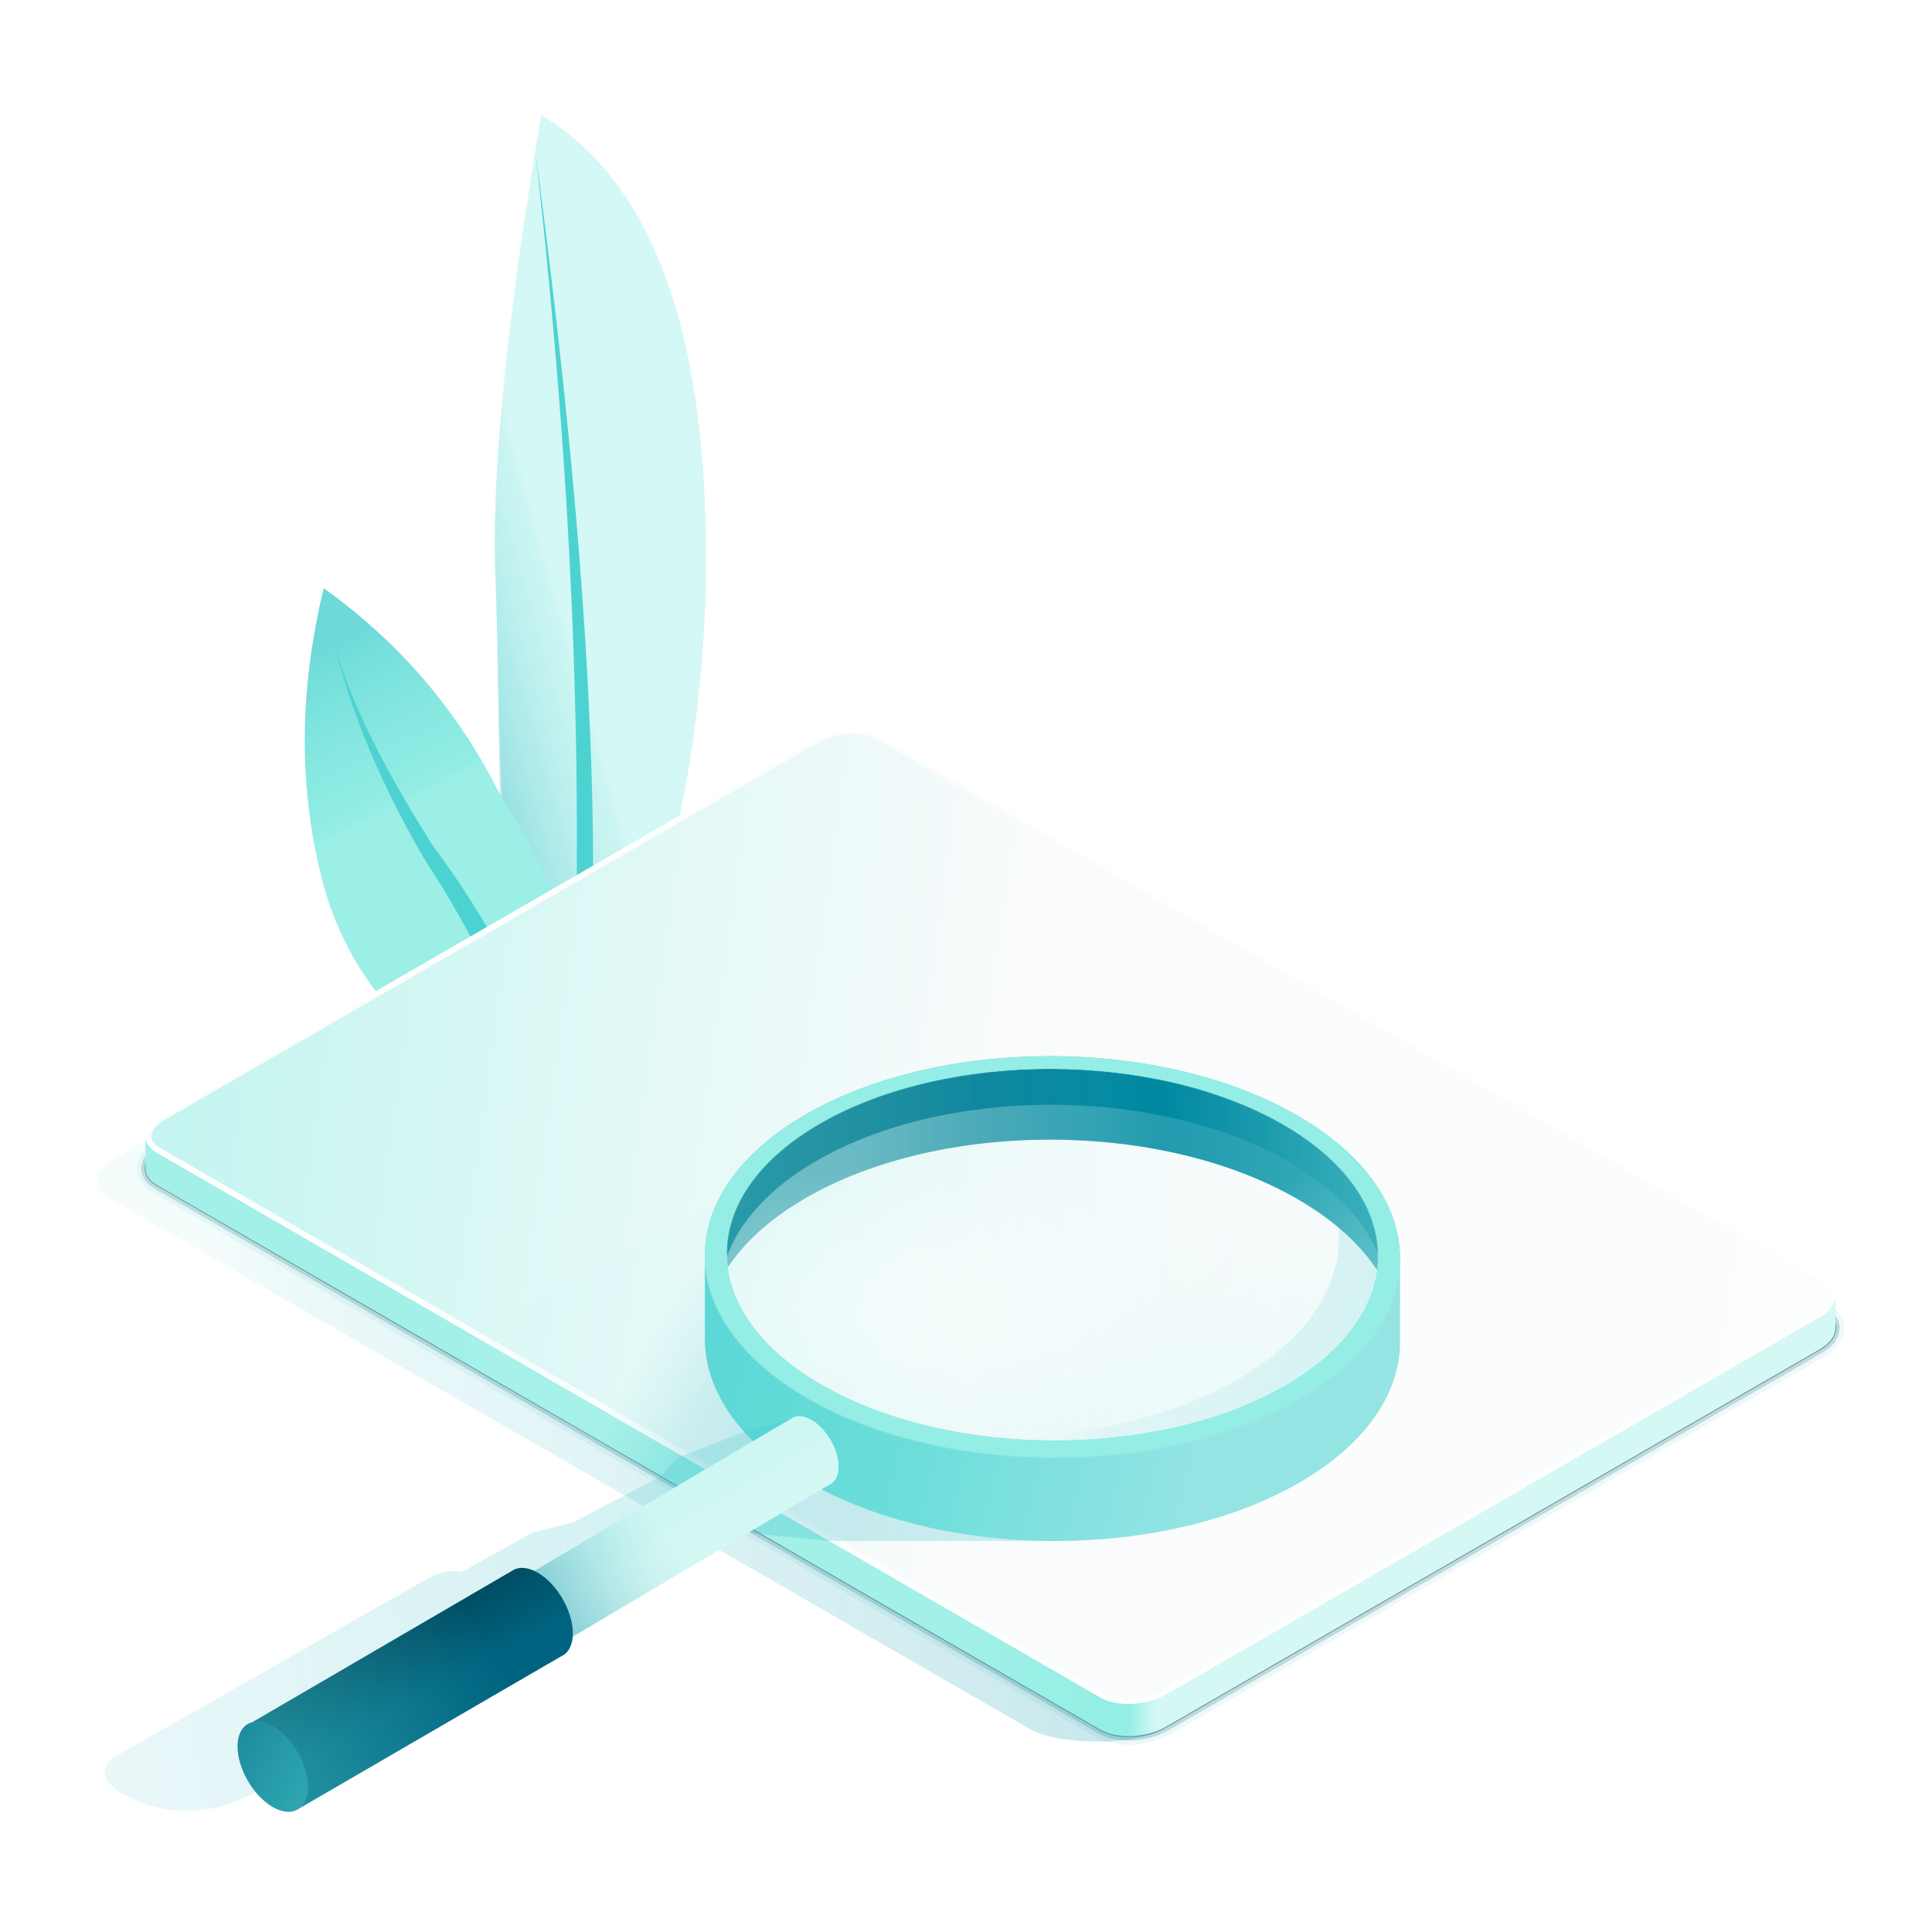 <?xml version="1.0" encoding="UTF-8"?><svg xmlns="http://www.w3.org/2000/svg" xmlns:xlink="http://www.w3.org/1999/xlink" viewBox="0 0 2500 2500"><defs><style>.cls-1{fill:url(#Nueva_muestra_de_degradado_6);}.cls-2{fill:url(#Nueva_muestra_de_degradado_3-2);}.cls-3{opacity:.18;}.cls-4{fill:#fff;}.cls-5{fill:#85d8d1;}.cls-6{fill:#fcfdfd;}.cls-7{fill:url(#Degradado_sin_nombre_6);}.cls-8{fill:none;opacity:.47;stroke:#004a5f;stroke-width:2.33px;}.cls-9{fill:url(#Nueva_muestra_de_degradado_3);}.cls-10{filter:url(#AI_DesenfoqueGaussiano_4);}.cls-11{fill:#00637f;}.cls-12{fill:#95eee5;}.cls-13{fill:url(#Nueva_muestra_de_degradado_4);}.cls-14{fill:url(#Degradado_sin_nombre_11);}.cls-15{fill:url(#Nueva_muestra_de_degradado_7);}.cls-16{fill:url(#Nueva_muestra_de_degradado_7-2);}.cls-17{fill:#d5f8f5;}.cls-18{fill:#41bcc9;stroke:rgba(250,251,252,.16);stroke-width:1.87px;}.cls-19{fill:url(#Degradado_sin_nombre_3);}.cls-20{fill:url(#Degradado_sin_nombre_10);}.cls-21{fill:url(#Degradado_sin_nombre_2);}.cls-22{opacity:.16;}.cls-23{fill:url(#Degradado_sin_nombre_74);}.cls-24{fill:url(#Degradado_sin_nombre_5);}.cls-25{fill:url(#Degradado_sin_nombre_4);}.cls-26{fill:url(#Nueva_muestra_de_degradado_2);}.cls-27{fill:url(#Degradado_sin_nombre_9);}.cls-28{fill:url(#Degradado_sin_nombre_8);}.cls-29{fill:#004a5f;}.cls-30{fill:url(#linear-gradient);}.cls-31{fill:#4dd2d2;}.cls-32{fill:url(#Degradado_sin_nombre_2-2);}</style><linearGradient id="Nueva_muestra_de_degradado_7" x1="759.93" y1="884.16" x2="621.11" y2="922.36" gradientTransform="translate(-8.45 190.32) rotate(-21.92) scale(1.06 .94) skewX(-20.3)" gradientUnits="userSpaceOnUse"><stop offset="0" stop-color="#d5f8f5" stop-opacity=".1"/><stop offset=".07" stop-color="#71dcdb" stop-opacity=".1"/><stop offset=".15" stop-color="#4dd2d2" stop-opacity=".1"/><stop offset=".87" stop-color="#12abbb" stop-opacity=".3"/></linearGradient><linearGradient id="Nueva_muestra_de_degradado_7-2" x1="601.2" y1="1047.38" x2="587.82" y2="762.83" gradientTransform="translate(-33.62 209.04) rotate(-23.61) scale(1.06 .94) skewX(-20.3)" xlink:href="#Nueva_muestra_de_degradado_7"/><linearGradient id="Degradado_sin_nombre_4" x1="2273.35" y1="1620.96" x2="272.01" y2="1620.96" gradientUnits="userSpaceOnUse"><stop offset=".13" stop-color="#0088a1" stop-opacity=".3"/><stop offset=".85" stop-color="#12abbb" stop-opacity=".1"/><stop offset=".93" stop-color="#36bdc6" stop-opacity=".1"/><stop offset="1" stop-color="#98efe6" stop-opacity=".1"/></linearGradient><linearGradient id="linear-gradient" x1="1247.31" y1="1858.08" x2="1636.18" y2="1858.08" gradientUnits="userSpaceOnUse"><stop offset="0" stop-color="#a2f0e8"/><stop offset=".26" stop-color="#99efe6"/><stop offset=".46" stop-color="#95eee5"/><stop offset=".55" stop-color="#95eee5"/><stop offset=".64" stop-color="#d5f8f5"/><stop offset="1" stop-color="#d5f8f5"/></linearGradient><linearGradient id="Degradado_sin_nombre_6" x1="227.93" y1="1424.44" x2="2554.72" y2="1753.7" gradientUnits="userSpaceOnUse"><stop offset="0" stop-color="#c4f5f0"/><stop offset=".45" stop-color="#fafbfc"/><stop offset="1" stop-color="#fcfdfd"/></linearGradient><filter id="AI_DesenfoqueGaussiano_4"><feGaussianBlur stdDeviation="4"/></filter><linearGradient id="Nueva_muestra_de_degradado_3" x1="166.28" y1="1699.87" x2="919.14" y2="1879.88" gradientTransform="translate(1240.99)" gradientUnits="userSpaceOnUse"><stop offset="0" stop-color="#d5f8f5" stop-opacity=".1"/><stop offset=".02" stop-color="#a6e5e7" stop-opacity=".1"/><stop offset=".08" stop-color="#36b9c5" stop-opacity=".1"/><stop offset=".15" stop-color="#12abbb" stop-opacity=".1"/><stop offset=".87" stop-color="#4dd2d2" stop-opacity=".3"/></linearGradient><linearGradient id="Degradado_sin_nombre_10" x1="-381.84" y1="1689.26" x2="405.51" y2="2135.42" gradientTransform="translate(1240.99)" gradientUnits="userSpaceOnUse"><stop offset="0" stop-color="#d5f8f5" stop-opacity=".1"/><stop offset=".02" stop-color="#b5ebeb" stop-opacity=".12"/><stop offset=".12" stop-color="#3abac7" stop-opacity=".18"/><stop offset=".22" stop-color="#12abbb" stop-opacity=".2"/><stop offset="1" stop-color="#4dd2d2" stop-opacity=".3"/></linearGradient><linearGradient id="Degradado_sin_nombre_9" x1="333.18" y1="1822.83" x2="-589.95" y2="1583.83" gradientTransform="translate(1240.99)" gradientUnits="userSpaceOnUse"><stop offset="0" stop-color="#fff" stop-opacity=".4"/><stop offset=".41" stop-color="#95eee5" stop-opacity=".4"/><stop offset="1" stop-color="#95eee5" stop-opacity="0"/></linearGradient><linearGradient id="Nueva_muestra_de_degradado_6" x1="-300.62" y1="1513.27" x2="542.4" y2="1513.27" gradientTransform="translate(1240.99)" gradientUnits="userSpaceOnUse"><stop offset="0" stop-color="#00637f"/><stop offset=".58" stop-color="#0088a1"/><stop offset=".98" stop-color="#0088a1"/><stop offset="1" stop-color="#0088a1"/></linearGradient><linearGradient id="Degradado_sin_nombre_3" x1="-300.62" y1="1513.27" x2="542.4" y2="1513.27" gradientTransform="translate(1240.99)" gradientUnits="userSpaceOnUse"><stop offset="0" stop-color="#4dd2d2" stop-opacity=".5"/><stop offset=".39" stop-color="#95eee5" stop-opacity=".1"/><stop offset=".67" stop-color="#95eee5" stop-opacity="0"/><stop offset="1" stop-color="#95eee5" stop-opacity=".4"/></linearGradient><linearGradient id="Nueva_muestra_de_degradado_4" x1="-300.53" y1="1646.77" x2="542.4" y2="1646.77" gradientTransform="translate(1240.99)" gradientUnits="userSpaceOnUse"><stop offset=".19" stop-color="#d5f8f5" stop-opacity=".4"/><stop offset="1" stop-color="#d5f8f5" stop-opacity="0"/></linearGradient><linearGradient id="Degradado_sin_nombre_5" x1="318.02" y1="1995" x2="142.88" y2="1679.39" gradientTransform="translate(1240.99)" gradientUnits="userSpaceOnUse"><stop offset=".19" stop-color="#d5f8f5" stop-opacity=".4"/><stop offset="1" stop-color="#d5f8f5" stop-opacity="0"/></linearGradient><radialGradient id="Degradado_sin_nombre_74" cx="-52.99" cy="1685.08" fx="-52.99" fy="1685.08" r="335.27" gradientTransform="translate(1240.99 732.73) scale(1 .57)" gradientUnits="userSpaceOnUse"><stop offset=".19" stop-color="#fff" stop-opacity=".4"/><stop offset=".2" stop-color="#fff" stop-opacity=".4"/><stop offset=".75" stop-color="#fff" stop-opacity=".11"/><stop offset="1" stop-color="#fff" stop-opacity="0"/></radialGradient><linearGradient id="Nueva_muestra_de_degradado_3-2" x1="-1277.25" y1="2216.54" x2="375.69" y2="1904.96" xlink:href="#Nueva_muestra_de_degradado_3"/><linearGradient id="Degradado_sin_nombre_11" x1="-320.44" y1="2012.11" x2="-518.87" y2="1675.38" gradientTransform="translate(1240.99)" gradientUnits="userSpaceOnUse"><stop offset=".11" stop-color="#d4f8f4"/><stop offset=".17" stop-color="#cff7f3"/><stop offset=".31" stop-color="#ccf7f3"/><stop offset=".51" stop-color="#95eee5"/><stop offset=".71" stop-color="#95eee5"/><stop offset=".99" stop-color="#95eee5"/></linearGradient><linearGradient id="Degradado_sin_nombre_8" x1="-375.43" y1="1986.71" x2="-955.21" y2="2323.16" gradientTransform="translate(1240.99)" gradientUnits="userSpaceOnUse"><stop offset="0" stop-color="#0088a1" stop-opacity="0"/><stop offset=".06" stop-color="#0088a1" stop-opacity=".04"/><stop offset=".15" stop-color="#0088a1" stop-opacity=".15"/><stop offset=".25" stop-color="#0088a1" stop-opacity=".33"/><stop offset=".36" stop-color="#0088a1" stop-opacity=".59"/><stop offset=".44" stop-color="#0088a1" stop-opacity=".8"/></linearGradient><linearGradient id="Degradado_sin_nombre_2" x1="-1106.2" y1="2159.1" x2="-752.27" y2="2365.26" gradientTransform="translate(1240.99)" gradientUnits="userSpaceOnUse"><stop offset="0" stop-color="#4dd2d2" stop-opacity="0"/><stop offset="1" stop-color="#4dd2d2" stop-opacity=".8"/></linearGradient><linearGradient id="Nueva_muestra_de_degradado_2" x1="-738.46" y1="2102.83" x2="-656.36" y2="2255.16" gradientTransform="translate(1240.99)" gradientUnits="userSpaceOnUse"><stop offset="0" stop-color="#004a5f"/><stop offset=".58" stop-color="#00637f"/><stop offset=".98" stop-color="#00637f"/><stop offset="1" stop-color="#00637f"/></linearGradient><linearGradient id="Degradado_sin_nombre_2-2" x1="-609.77" y1="2124.63" x2="-1132.45" y2="2428.39" xlink:href="#Degradado_sin_nombre_2"/></defs><g id="Plant"><g id="plant_15"><g id="Plant11"><g id="Layer1_8_MEMBER_1_FILL"><path class="cls-17" d="m641.03,743.93c9.03,231.38.21,595.03,103.56,691.24,118.8-231.49,174.95-483.51,168.46-756.06-6.58-272.61-77.48-449.4-212.69-530.35-44.68,264.73-64.46,463.12-59.33,595.18Z"/></g><g id="Layer1_8_MEMBER_1_FILL-2"><path class="cls-15" d="m641.03,743.93c9.03,231.38-10.37,572.62,103.56,691.24,118.8-231.49,174.95-483.51,168.46-756.06-6.58-272.61-77.48-449.4-212.69-530.35-44.68,264.73-64.46,463.12-59.33,595.18Z"/></g><path class="cls-31" d="m744.59,1435.17c2.76-5.37,5.48-10.75,8.17-16.14,32.01-274.31,11.97-682.26-60.1-1223.85,50.36,442.26,65.39,846.78,45.08,1213.55,2.27,8.84,4.56,17.65,6.86,26.44Z"/><g id="Layer1_8_MEMBER_2_FILL"><path class="cls-12" d="m418.93,761.19c-31.72,130.72-32.67,255.5-2.85,374.36,29.9,118.83,105.64,211.26,227.22,277.29,55.74,40.46,86.67,98.14,92.8,173.05,13.15-63.29,27.69-142.27,22.14-248.42-5.45-106.18-50.82-215.31-114.6-315.91-53.3-104.43-128.2-191.22-224.71-260.37Z"/></g><g id="Layer1_8_MEMBER_2_FILL-2"><path class="cls-16" d="m418.93,761.19c-31.72,130.72-32.67,255.5-2.85,374.36,29.9,118.83,105.64,211.26,227.22,277.29,55.74,40.46,86.67,98.14,92.8,173.05,13.15-63.29,27.69-142.27,22.14-248.42-5.45-106.18-50.82-215.31-114.6-315.91-53.3-104.43-128.2-191.22-224.71-260.37Z"/></g><path class="cls-31" d="m410.94,758.62h0l-.12.06.12-.06m149,335.27l.13.37c-65.6-103.6-107.85-189.69-126.75-258.29,20.94,86.06,58.83,176.74,113.67,272.03.09.07.13.15.13.23,86.08,131.52,135.7,250.85,148.88,357.97,10.32,14.98,18.7,31.28,25.15,48.87,11.04-119.63-42.7-260.02-161.22-421.17Z"/></g></g></g><g id="ARTWORK"><g class="cls-22"><path class="cls-5" d="m1102.97,984.15c13.83,0,27.04,2.79,36.9,8.49l1220.43,704.61c21.78,12.57,19.05,34.54-6.1,49.06l-845.67,488.24c-13.75,7.94-31.37,12.01-48.06,12.01-13.83,0-27.04-2.79-36.9-8.49L203.14,1533.47c-21.78-12.57-19.05-34.54,6.1-49.06l845.67-488.24c13.75-7.94,31.37-12.01,48.06-12.01m0-11.19v11.19-11.19h0c-19.23,0-38.79,4.92-53.66,13.51l-845.66,488.25c-16.78,9.69-26.4,23.33-26.4,37.44,0,12.43,7.21,23.44,20.3,31l1220.42,704.61c11.32,6.53,26.01,9.99,42.5,9.99,19.23,0,38.79-4.92,53.66-13.51l845.66-488.24c16.78-9.69,26.4-23.33,26.4-37.44,0-12.43-7.21-23.44-20.3-31l-1220.43-704.61c-11.32-6.53-26.01-9.99-42.5-9.99h0Z"/></g><g class="cls-3"><path class="cls-29" d="m1102.97,984.15c13.83,0,27.04,2.79,36.9,8.49l1220.43,704.61c21.78,12.57,19.05,34.54-6.1,49.06l-845.67,488.24c-13.75,7.94-31.37,12.01-48.06,12.01-13.83,0-27.04-2.79-36.9-8.49L203.14,1533.47c-21.78-12.57-19.05-34.54,6.1-49.06l845.67-488.24c13.75-7.94,31.37-12.01,48.06-12.01m0-5.6v5.6-5.6h0c-18.28,0-36.82,4.65-50.86,12.76l-845.67,488.24c-15,8.66-23.6,20.54-23.6,32.6,0,10.35,6.22,19.64,17.5,26.15l1220.43,704.61c10.32,5.96,24.42,9.24,39.7,9.24,18.28,0,36.82-4.65,50.86-12.76l845.67-488.25c15-8.66,23.6-20.54,23.6-32.6,0-10.35-6.22-19.64-17.5-26.15l-1220.43-704.61c-10.32-5.96-24.42-9.24-39.7-9.24h0Z"/></g><path class="cls-8" d="m2354.19,1746.31l-845.67,488.25c-25.15,14.52-63.19,16.1-84.97,3.52L203.14,1533.47c-21.78-12.57-19.05-34.54,6.1-49.06l845.67-488.25c25.15-14.52,63.19-16.1,84.97-3.52l1220.43,704.61c21.78,12.57,19.05,34.54-6.1,49.06Z"/><path class="cls-25" d="m2354.19,1746.31l-845.67,488.25c-25.15,24.41-136.37,25.03-174.63,3.52L139.7,1549.59c-21.78-12.57-19.05-34.54,6.1-49.06l845.67-488.25c25.15-14.52,36.96-32.22,58.74-19.64l1310.09,704.61c21.78,12.57,19.05,34.54-6.1,49.06Z"/><path class="cls-30" d="m2375,1716.57h-.11c1.05,10.21-5.98,21.25-20.69,29.75l-845.67,488.24c-25.14,14.52-63.18,16.09-84.96,3.53L203.14,1533.47c-9.17-5.3-13.99-12.26-14.63-19.62-.05-.56-.07-1.12-.07-1.69v-42.56l2186.56,205.34v41.62Z"/><path class="cls-29" d="m188.51,1513.85h-.07v-1.69c0,.57.03,1.13.07,1.69Z"/><path class="cls-7" d="m1460.46,2201.04c-13.67,0-26.11-2.84-35.04-7.99L205,1488.43c-8.28-4.78-12.84-11.2-12.84-18.07,0-8.63,6.9-17.57,18.94-24.52l845.67-488.25c12.67-7.31,29.51-11.51,46.2-11.51,13.67,0,26.11,2.84,35.04,7.99l1220.43,704.61c8.28,4.78,12.84,11.2,12.84,18.07,0,8.63-6.9,17.57-18.94,24.52l-845.66,488.24c-12.67,7.32-29.51,11.51-46.2,11.51Z"/><path class="cls-6" d="m1102.97,942.35v7.46s0,0,0,0c13.03,0,24.8,2.66,33.17,7.49l1220.43,704.61c5.01,2.89,10.97,7.81,10.97,14.84s-6.38,15.12-17.07,21.29l-845.67,488.24c-12.12,7-28.28,11.01-44.33,11.01-13.03,0-24.81-2.66-33.17-7.49L206.87,1485.2c-5.01-2.89-10.97-7.81-10.97-14.84s6.38-15.12,17.07-21.29l845.67-488.24c12.12-7,28.28-11.01,44.33-11.01v-7.46m0,0c-16.7,0-34.31,4.07-48.06,12.01l-845.67,488.24c-25.15,14.52-27.88,36.48-6.1,49.06l1220.42,704.61c9.87,5.7,23.07,8.49,36.9,8.49,16.7,0,34.31-4.07,48.06-12.01l845.67-488.24c25.15-14.52,27.88-36.48,6.1-49.06l-1220.43-704.61c-9.87-5.7-23.07-8.49-36.9-8.49h0Z"/><path class="cls-4" d="m1102.97,942.35v3.73h0c13.67,0,26.11,2.84,35.04,7.99l1220.43,704.61c8.28,4.78,12.84,11.2,12.84,18.07,0,8.63-6.9,17.57-18.94,24.52l-845.67,488.25c-12.67,7.32-29.51,11.51-46.2,11.51-13.67,0-26.11-2.84-35.04-7.99L205,1488.43c-8.28-4.78-12.84-11.2-12.84-18.07,0-8.63,6.9-17.57,18.94-24.52l845.67-488.24c12.67-7.31,29.51-11.51,46.2-11.51v-3.73m0,0c-16.7,0-34.31,4.07-48.06,12.01l-845.67,488.24c-25.15,14.52-27.88,36.48-6.1,49.06l1220.42,704.61c9.87,5.7,23.07,8.49,36.9,8.49,16.7,0,34.31-4.07,48.06-12.01l845.67-488.24c25.15-14.52,27.88-36.48,6.1-49.06l-1220.43-704.61c-9.87-5.7-23.07-8.49-36.9-8.49h0Z"/><g id="M_Glass"><g id="aumento"><g class="cls-10"><path class="cls-9" d="m1787.44,1645.69c-7.34,54.99-47.7,108.67-121.14,150.57-105.69,60.3-254.1,81.5-390.51,63.73,117.99,1.57,236.55-23.51,326.26-75.31,94.29-54.44,137.48-127.28,129.66-198.8,23.4,18.75,41.98,38.88,55.73,59.81Z"/></g><path class="cls-20" d="m1360.18,1993.96l-287.02.02-98.8-9.87-365.39-216.33v-41.8l370.42-198.15-9.87,46.01-46.5,53.7,28.32,77.61,48.72,96.9,161.21,83.87,401.64,59.76c7.44,1.21,7.9,11.74.6,13.59l-63.09,16.01c-34.28,8.7-104.87,18.68-140.24,18.68Z"/><path class="cls-31" d="m1811.45,1633.93v108.06c-2.45,64.18-45.91,127.79-130.45,176.61-174.98,101.02-459.72,100.42-635.97-1.34-88.55-51.13-132.87-118.05-132.87-184.81v-108.06c0,18.12,3.26,36.25,9.8,54.08,17.51,47.84,58.55,93.48,123.07,130.73,176.25,101.75,460.98,102.36,635.97,1.34,63.22-36.51,103.46-81.28,120.75-128.38,5.85-15.89,9.07-32.04,9.69-48.23Z"/><path class="cls-27" d="m1811.45,1633.93v108.06c-2.45,64.18-45.91,127.79-130.45,176.61-174.98,101.02-459.72,100.42-635.97-1.34-88.55-51.13-132.87-118.05-132.87-184.81v-108.06c0,18.12,3.26,36.25,9.8,54.08,17.51,47.84,58.55,93.48,123.07,130.73,176.25,101.75,460.98,102.36,635.97,1.34,63.22-36.51,103.46-81.28,120.75-128.38,5.85-15.89,9.07-32.04,9.69-48.23Z"/><path class="cls-1" d="m1782.17,1643.61c-22.07-33.58-56.57-65.11-103.48-92.19-176.26-101.77-460.98-102.36-635.97-1.34-45.73,26.41-79.44,57.12-101.13,89.93-8.96-67.25,31.38-136.06,121.14-187.28,164.01-93.59,430.9-93.01,596.11,1.27,91.22,52.07,132.39,121.81,123.33,189.6Z"/><path class="cls-19" d="m1782.17,1643.61c-22.07-33.58-56.57-65.11-103.48-92.19-176.26-101.77-460.98-102.36-635.97-1.34-45.73,26.41-79.44,57.12-101.13,89.93-8.96-67.25,31.38-136.06,121.14-187.28,164.01-93.59,430.9-93.01,596.11,1.27,91.22,52.07,132.39,121.81,123.33,189.6Z"/><path class="cls-18" d="m1678.69,1443.37c-176.26-101.77-460.98-102.36-635.97-1.34-87.08,50.26-130.56,116.22-130.56,182.36,0,18.12,3.26,36.25,9.8,54.08,17.51,47.84,58.55,93.48,123.07,130.73,176.25,101.75,460.98,102.36,635.97,1.34,63.22-36.51,103.46-81.28,120.75-128.38,5.85-15.89,9.07-32.04,9.69-48.23v-11.56c-2.49-64.82-46.78-129.37-132.76-179Zm103.48,200.25c-7.34,54.97-47.69,108.67-121.14,150.57-164,93.58-430.89,93.01-596.11-1.28-74.78-42.68-115.92-97.24-123.33-152.87h0c-8.96-67.27,31.38-136.08,121.14-187.29,164.01-93.59,430.9-93.01,596.11,1.27,91.22,52.07,132.39,121.81,123.33,189.6Z"/><path class="cls-12" d="m1678.69,1443.37c-176.26-101.77-460.98-102.36-635.97-1.34-87.08,50.26-130.56,116.22-130.56,182.36,0,18.12,3.26,36.25,9.8,54.08,17.51,47.84,58.55,93.48,123.07,130.73,176.25,101.75,460.98,102.36,635.97,1.34,63.22-36.51,103.46-81.28,120.75-128.38,5.85-15.89,9.07-32.04,9.69-48.23v-11.56c-2.49-64.82-46.78-129.37-132.76-179Zm103.48,200.25c-7.34,54.97-47.69,108.67-121.14,150.57-164,93.58-430.89,93.01-596.11-1.28-74.78-42.68-115.92-97.24-123.33-152.87h0c-8.96-67.27,31.38-136.08,121.14-187.29,164.01-93.59,430.9-93.01,596.11,1.27,91.22,52.07,132.39,121.81,123.33,189.6Z"/><path class="cls-13" d="m1783.36,1622.82c.12,6.94-.28,13.88-1.2,20.79-7.34,54.97-47.69,108.67-121.14,150.57-164,93.58-430.89,93.01-596.11-1.28-74.78-42.68-115.92-97.24-123.33-152.87h0c-.59-4.5-.98-9-1.13-13.49,16.33-45.72,55.14-89.23,116.44-124.62,168-96.99,441.37-96.43,610.59,1.28,59.28,34.23,97.91,75.83,115.87,119.62Z"/><path class="cls-24" d="m1783.36,1622.82c.12,6.94-.28,13.88-1.2,20.79-7.34,54.97-47.69,108.67-121.14,150.57-164,93.58-430.89,93.01-596.11-1.28-74.78-42.68-115.92-97.24-123.33-152.87h0c-.59-4.5-.98-9-1.13-13.49,16.33-45.72,55.14-89.23,116.44-124.62,168-96.99,441.37-96.43,610.59,1.28,59.28,34.23,97.91,75.83,115.87,119.62Z"/><path class="cls-23" d="m1783.36,1622.82c.12,6.94-.28,13.88-1.2,20.79-7.34,54.97-47.69,108.67-121.14,150.57-164,93.58-430.89,93.01-596.11-1.28-74.78-42.68-115.92-97.24-123.33-152.87h0c-.59-4.5-.98-9-1.13-13.49,16.33-45.72,55.14-89.23,116.44-124.62,168-96.99,441.37-96.43,610.59,1.28,59.28,34.23,97.91,75.83,115.87,119.62Z"/><path class="cls-2" d="m1034.56,1832.71l-63.64,17.07-93.65,36.14-21.78,24.29-114.17,59.77-53.17,13.54-86.62,48.51c-2.7,1.51-5.88,2.07-8.9,1.36-1.46-.35-3.76-.53-7.35-.36-11.09.55-21.86,3.85-31.5,9.34l-408.03,232.65s-34.59,24.11,23.1,51.51c51.88,24.64,112.72,21.31,162.14-7.95l713.94-411.69-10.36-74.2Z"/></g><g id="Magno_Lupa"><path class="cls-17" d="m1085.02,1897.83c0,10.48-3.51,17.99-9.25,21.81l-1.94,1.13-19.33,11.21-313.39,185.88c.14-1.47.19-2.99.19-4.56,0-28.73-20.32-63.76-45.38-78.23-1.51-.87-3.02-1.65-4.49-2.34l313.39-185.77,18.75-10.86,3.22-1.87c6.17-2.74,14.3-1.86,23.23,3.29,19.33,11.15,35,38.15,35,60.31Z"/><path class="cls-14" d="m1085.02,1897.83c0,10.48-3.51,17.99-9.25,21.81l-1.94,1.13-19.33,11.21-313.39,185.88c.14-1.47.19-2.99.19-4.56,0-28.73-20.32-63.76-45.38-78.23-1.51-.87-3.02-1.65-4.49-2.34l313.39-185.77,18.75-10.86,3.22-1.87c6.17-2.74,14.3-1.86,23.23,3.29,19.33,11.15,35,38.15,35,60.31Z"/><path class="cls-28" d="m1085.02,1897.83c0,10.48-3.51,17.99-9.25,21.81l-1.94,1.13-19.33,11.21-313.39,185.88c.14-1.47.19-2.99.19-4.56,0-28.73-20.32-63.76-45.38-78.23-1.51-.87-3.02-1.65-4.49-2.34l313.39-185.77,18.75-10.86,3.22-1.87c6.17-2.74,14.3-1.86,23.23,3.29,19.33,11.15,35,38.15,35,60.31Z"/><path class="cls-11" d="m398.27,2312.34c0,13.34-4.38,22.98-11.58,28.02l-.07.04-3.03,1.76c-8.08,3.85-18.86,2.84-30.71-4.01-25.06-14.47-45.38-49.49-45.38-78.21,0-17.46,7.49-28.57,19-31.35h.03c7.42-1.83,16.52-.15,26.35,5.52,25.07,14.47,45.39,49.49,45.39,78.23Z"/><path class="cls-21" d="m398.27,2312.34c0,13.34-4.38,22.98-11.58,28.02l-.07.04-3.03,1.76c-8.08,3.85-18.86,2.84-30.71-4.01-25.06-14.47-45.38-49.49-45.38-78.21,0-17.46,7.49-28.57,19-31.35h.03c7.42-1.83,16.52-.15,26.35,5.52,25.07,14.47,45.39,49.49,45.39,78.23Z"/><path class="cls-26" d="m741.3,2113.3c0,1.57-.06,3.08-.19,4.56-.84,10.57-4.72,18.39-10.68,22.94l-4.71,2.74h-.03s-338.99,196.82-338.99,196.82c7.2-5.04,11.58-14.68,11.58-28.02,0-28.73-20.32-63.76-45.39-78.23-9.83-5.67-18.93-7.35-26.35-5.53l335.78-195.83h.01s2.53-1.49,2.53-1.49c7.09-3.57,16.34-3.29,26.57,1.47,1.47.69,2.97,1.47,4.49,2.34,25.06,14.47,45.38,49.49,45.38,78.23Z"/><path class="cls-32" d="m741.3,2113.3c0,1.57-.06,3.08-.19,4.56-.84,10.57-4.72,18.39-10.68,22.94l-4.71,2.74h-.03s-338.99,196.82-338.99,196.82c7.2-5.04,11.58-14.68,11.58-28.02,0-28.73-20.32-63.76-45.39-78.23-9.83-5.67-18.93-7.35-26.35-5.53l335.78-195.83h.01s2.53-1.49,2.53-1.49c7.09-3.57,16.34-3.29,26.57,1.47,1.47.69,2.97,1.47,4.49,2.34,25.06,14.47,45.38,49.49,45.38,78.23Z"/></g></g></g></svg>